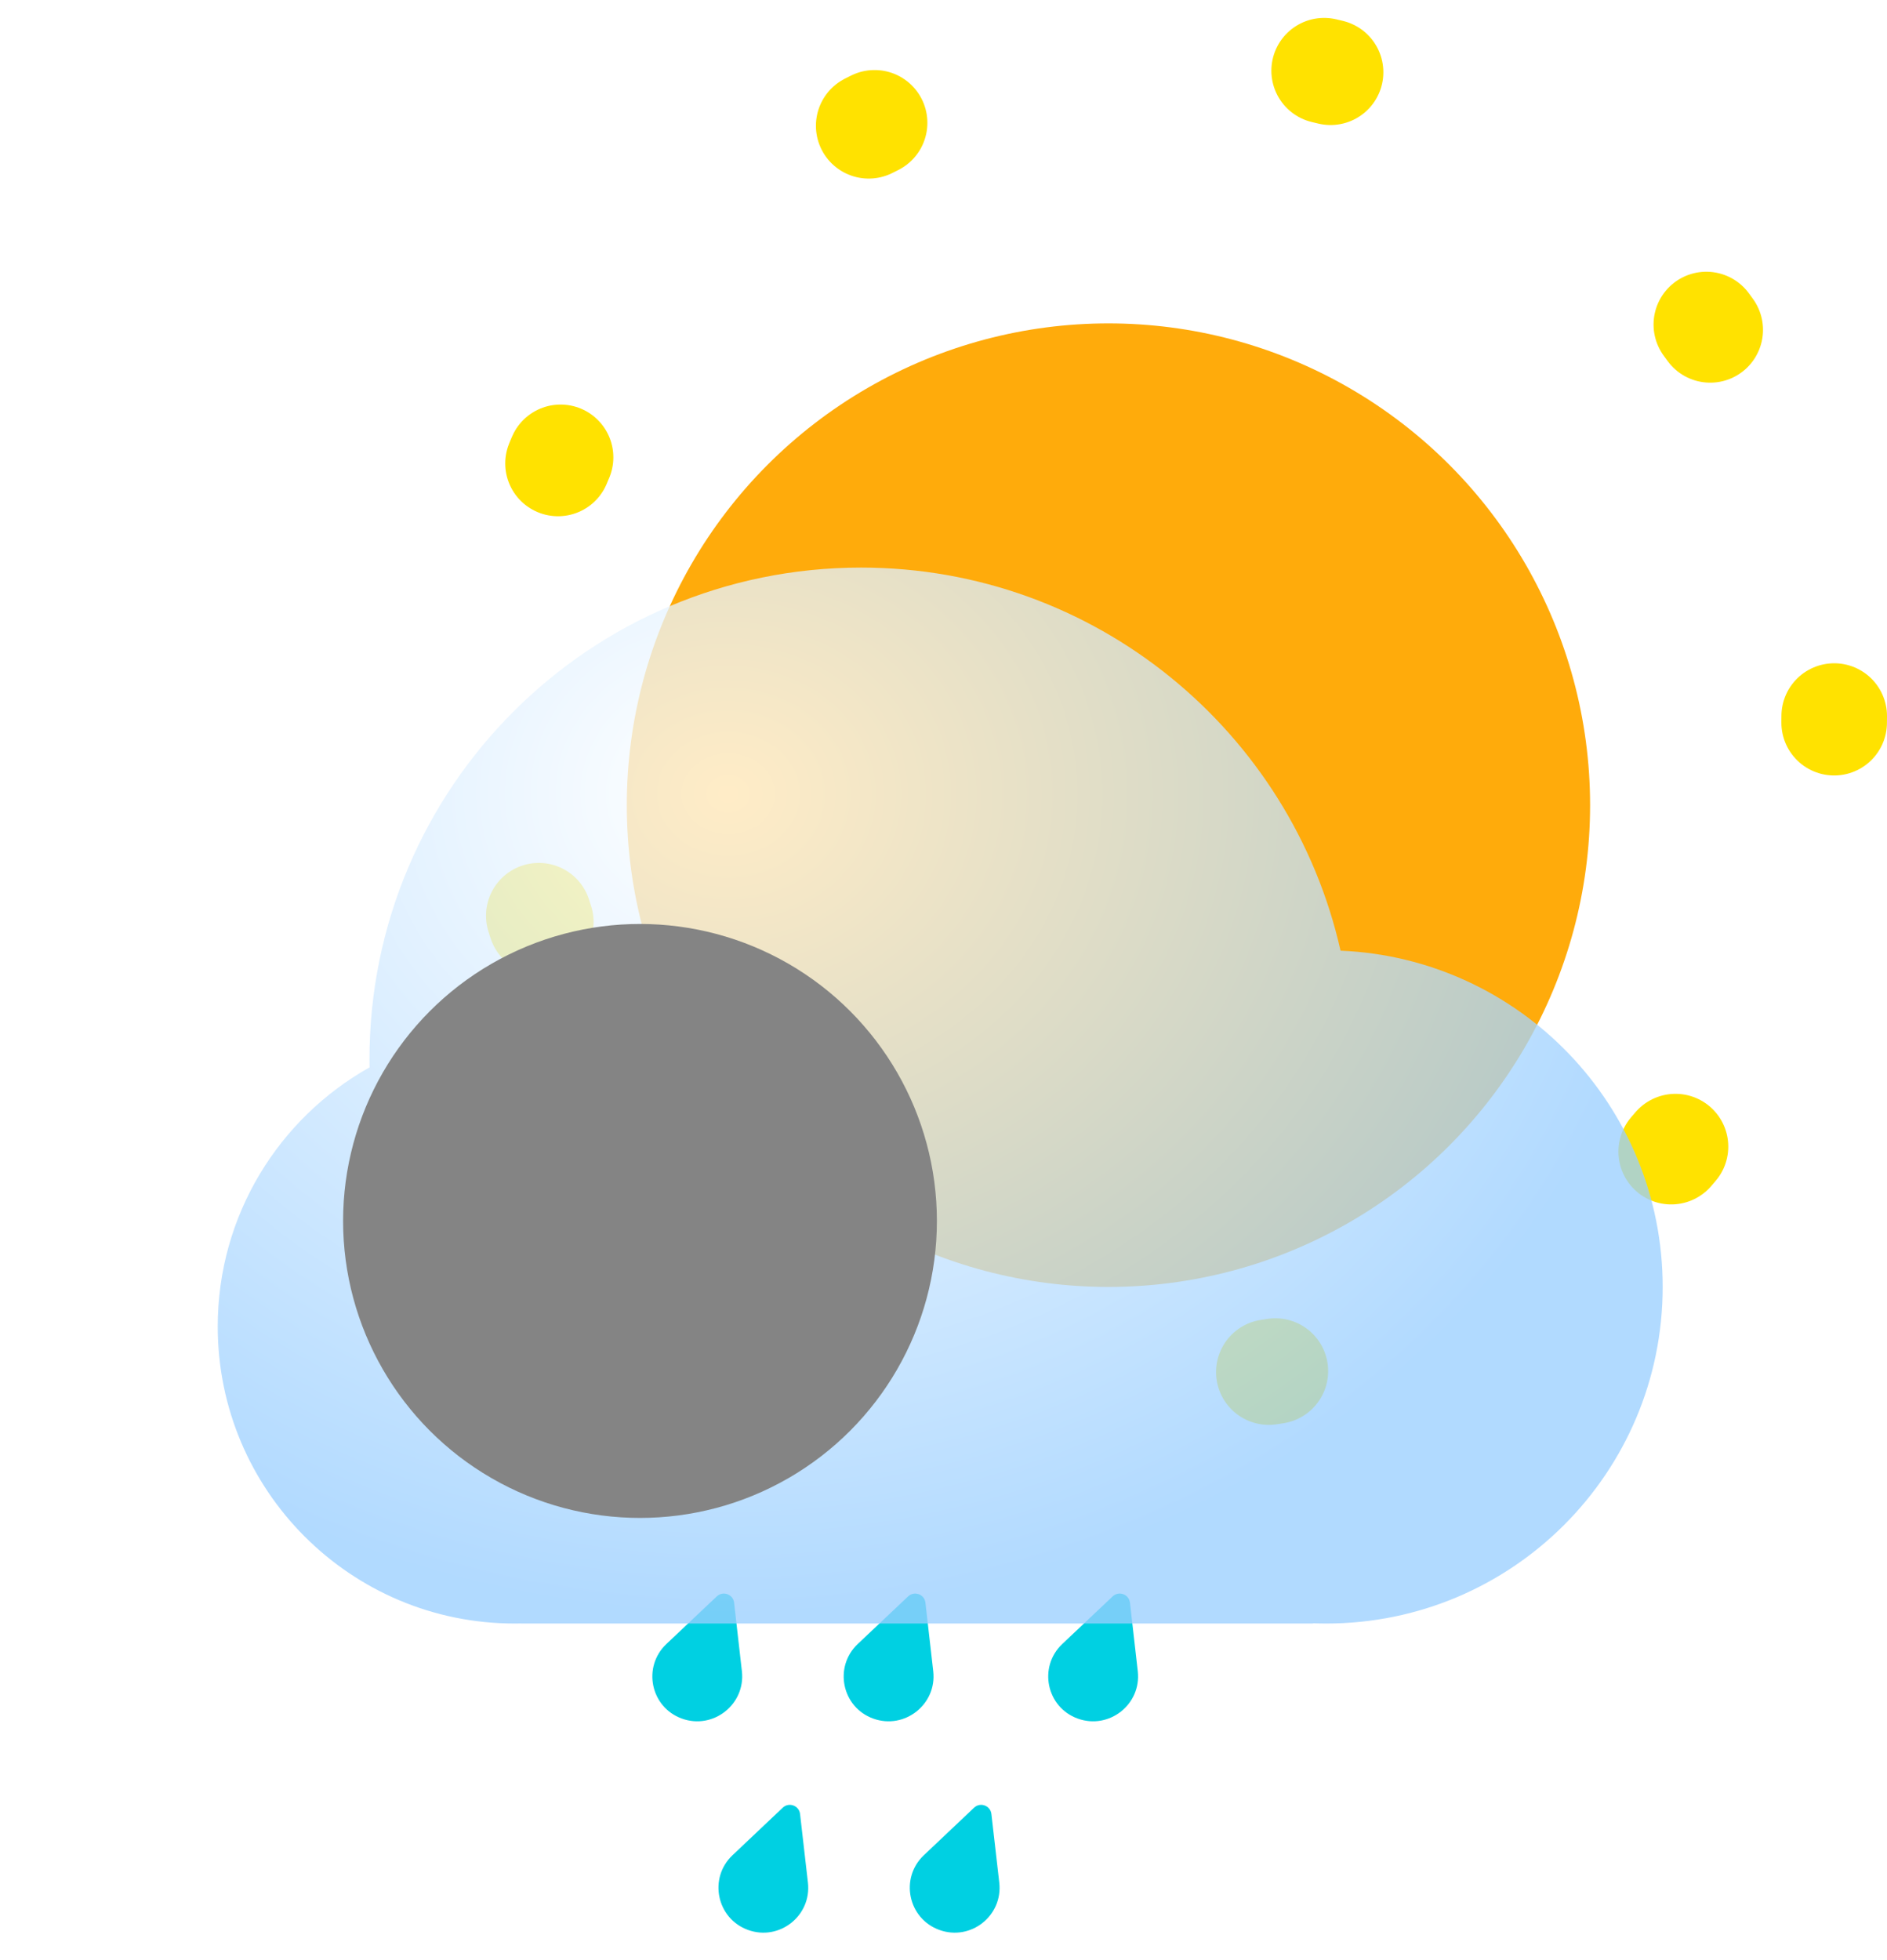 <svg width="286" height="297" viewBox="0 0 286 297" fill="none" xmlns="http://www.w3.org/2000/svg">
<path d="M108.635 241.89C109.572 241.005 111.116 241.564 111.261 242.84L112.445 253.231C113.016 258.244 108.096 262.12 103.344 260.401V260.401C98.591 258.682 97.329 252.569 101.009 249.093L108.635 241.89Z" fill="#00D0E2"/>
<path d="M137.635 241.89C138.572 241.005 140.116 241.564 140.261 242.84L141.445 253.231C142.016 258.244 137.096 262.12 132.344 260.401V260.401C127.592 258.682 126.329 252.569 130.009 249.093L137.635 241.89Z" fill="#00D0E2"/>
<path d="M168.635 241.89C169.572 241.005 171.116 241.564 171.261 242.84L172.445 253.231C173.016 258.244 168.096 262.12 163.344 260.401V260.401C158.592 258.682 157.329 252.569 161.009 249.093L168.635 241.89Z" fill="#00D0E2"/>
<path d="M118.634 273.904C119.569 273.019 121.113 273.58 121.259 274.857L122.453 285.258C123.028 290.277 118.117 294.151 113.367 292.425V292.425C108.617 290.7 107.35 284.58 111.022 281.105L118.634 273.904Z" fill="#00D0E2"/>
<path d="M147.634 273.904C148.569 273.019 150.113 273.58 150.259 274.857L151.453 285.258C152.028 290.277 147.117 294.151 142.367 292.425V292.425C137.617 290.7 136.35 284.58 140.022 281.105L147.634 273.904Z" fill="#00D0E2"/>
<g filter="url(#filter0_i_405_124)">
<circle cx="178" cy="109" r="73" fill="#FFAB0B"/>
</g>
<circle cx="177.5" cy="108.5" r="100.5" stroke="#FFE200" stroke-width="16" stroke-linecap="round" stroke-dasharray="1 70"/>
<g filter="url(#filter1_bdi_405_124)">
<path fill-rule="evenodd" clip-rule="evenodd" d="M78 227.989C77.668 227.996 77.334 228 77 228C52.147 228 32 207.853 32 183C32 166.134 41.279 151.435 55.01 143.73C55.003 143.321 55 142.911 55 142.5C55 101.355 88.355 68 129.5 68C164.991 68 194.686 92.818 202.177 126.046C229.334 127.186 251 149.563 251 177C251 205.167 228.167 228 200 228C199.33 228 198.663 227.987 198 227.962V228H78V227.989Z" fill="url(#paint0_radial_405_124)" fill-opacity="0.77"/>
</g>
<g style="mix-blend-mode:soft-light" filter="url(#filter2_di_405_124)">
<circle cx="77" cy="183" r="45" fill="#848484"/>
</g>
<defs>
<filter id="filter0_i_405_124" x="95" y="36" width="156" height="159" filterUnits="userSpaceOnUse" color-interpolation-filters="sRGB">
<feFlood flood-opacity="0" result="BackgroundImageFix"/>
<feBlend mode="normal" in="SourceGraphic" in2="BackgroundImageFix" result="shape"/>
<feColorMatrix in="SourceAlpha" type="matrix" values="0 0 0 0 0 0 0 0 0 0 0 0 0 0 0 0 0 0 127 0" result="hardAlpha"/>
<feOffset dx="-10" dy="13"/>
<feGaussianBlur stdDeviation="12"/>
<feComposite in2="hardAlpha" operator="arithmetic" k2="-1" k3="1"/>
<feColorMatrix type="matrix" values="0 0 0 0 1 0 0 0 0 0.886 0 0 0 0 0 0 0 0 0.9 0"/>
<feBlend mode="normal" in2="shape" result="effect1_innerShadow_405_124"/>
</filter>
<filter id="filter1_bdi_405_124" x="0" y="52" width="283" height="224" filterUnits="userSpaceOnUse" color-interpolation-filters="sRGB">
<feFlood flood-opacity="0" result="BackgroundImageFix"/>
<feGaussianBlur in="BackgroundImageFix" stdDeviation="8"/>
<feComposite in2="SourceAlpha" operator="in" result="effect1_backgroundBlur_405_124"/>
<feColorMatrix in="SourceAlpha" type="matrix" values="0 0 0 0 0 0 0 0 0 0 0 0 0 0 0 0 0 0 127 0" result="hardAlpha"/>
<feOffset dy="16"/>
<feGaussianBlur stdDeviation="16"/>
<feColorMatrix type="matrix" values="0 0 0 0 0 0 0 0 0 0.202 0 0 0 0 0.388 0 0 0 0.2 0"/>
<feBlend mode="normal" in2="effect1_backgroundBlur_405_124" result="effect2_dropShadow_405_124"/>
<feBlend mode="normal" in="SourceGraphic" in2="effect2_dropShadow_405_124" result="shape"/>
<feColorMatrix in="SourceAlpha" type="matrix" values="0 0 0 0 0 0 0 0 0 0 0 0 0 0 0 0 0 0 127 0" result="hardAlpha"/>
<feOffset dx="1" dy="2"/>
<feGaussianBlur stdDeviation="7"/>
<feComposite in2="hardAlpha" operator="arithmetic" k2="-1" k3="1"/>
<feColorMatrix type="matrix" values="0 0 0 0 1 0 0 0 0 1 0 0 0 0 1 0 0 0 1 0"/>
<feBlend mode="normal" in2="shape" result="effect3_innerShadow_405_124"/>
</filter>
<filter id="filter2_di_405_124" x="24" y="122" width="120" height="118" filterUnits="userSpaceOnUse" color-interpolation-filters="sRGB">
<feFlood flood-opacity="0" result="BackgroundImageFix"/>
<feColorMatrix in="SourceAlpha" type="matrix" values="0 0 0 0 0 0 0 0 0 0 0 0 0 0 0 0 0 0 127 0" result="hardAlpha"/>
<feOffset dx="-2" dy="-10"/>
<feGaussianBlur stdDeviation="3"/>
<feColorMatrix type="matrix" values="0 0 0 0 0 0 0 0 0 0 0 0 0 0 0 0 0 0 0.22 0"/>
<feBlend mode="normal" in2="BackgroundImageFix" result="effect1_dropShadow_405_124"/>
<feBlend mode="normal" in="SourceGraphic" in2="effect1_dropShadow_405_124" result="shape"/>
<feColorMatrix in="SourceAlpha" type="matrix" values="0 0 0 0 0 0 0 0 0 0 0 0 0 0 0 0 0 0 127 0" result="hardAlpha"/>
<feOffset dx="22" dy="12"/>
<feGaussianBlur stdDeviation="11"/>
<feComposite in2="hardAlpha" operator="arithmetic" k2="-1" k3="1"/>
<feColorMatrix type="matrix" values="0 0 0 0 1 0 0 0 0 1 0 0 0 0 1 0 0 0 0.74 0"/>
<feBlend mode="normal" in2="shape" result="effect2_innerShadow_405_124"/>
</filter>
<radialGradient id="paint0_radial_405_124" cx="0" cy="0" r="1" gradientUnits="userSpaceOnUse" gradientTransform="translate(109.164 102.114) rotate(90.669) scale(125.829 143.587)">
<stop stop-color="white"/>
<stop offset="1" stop-color="#99CEFF"/>
</radialGradient>
</defs>
</svg>
